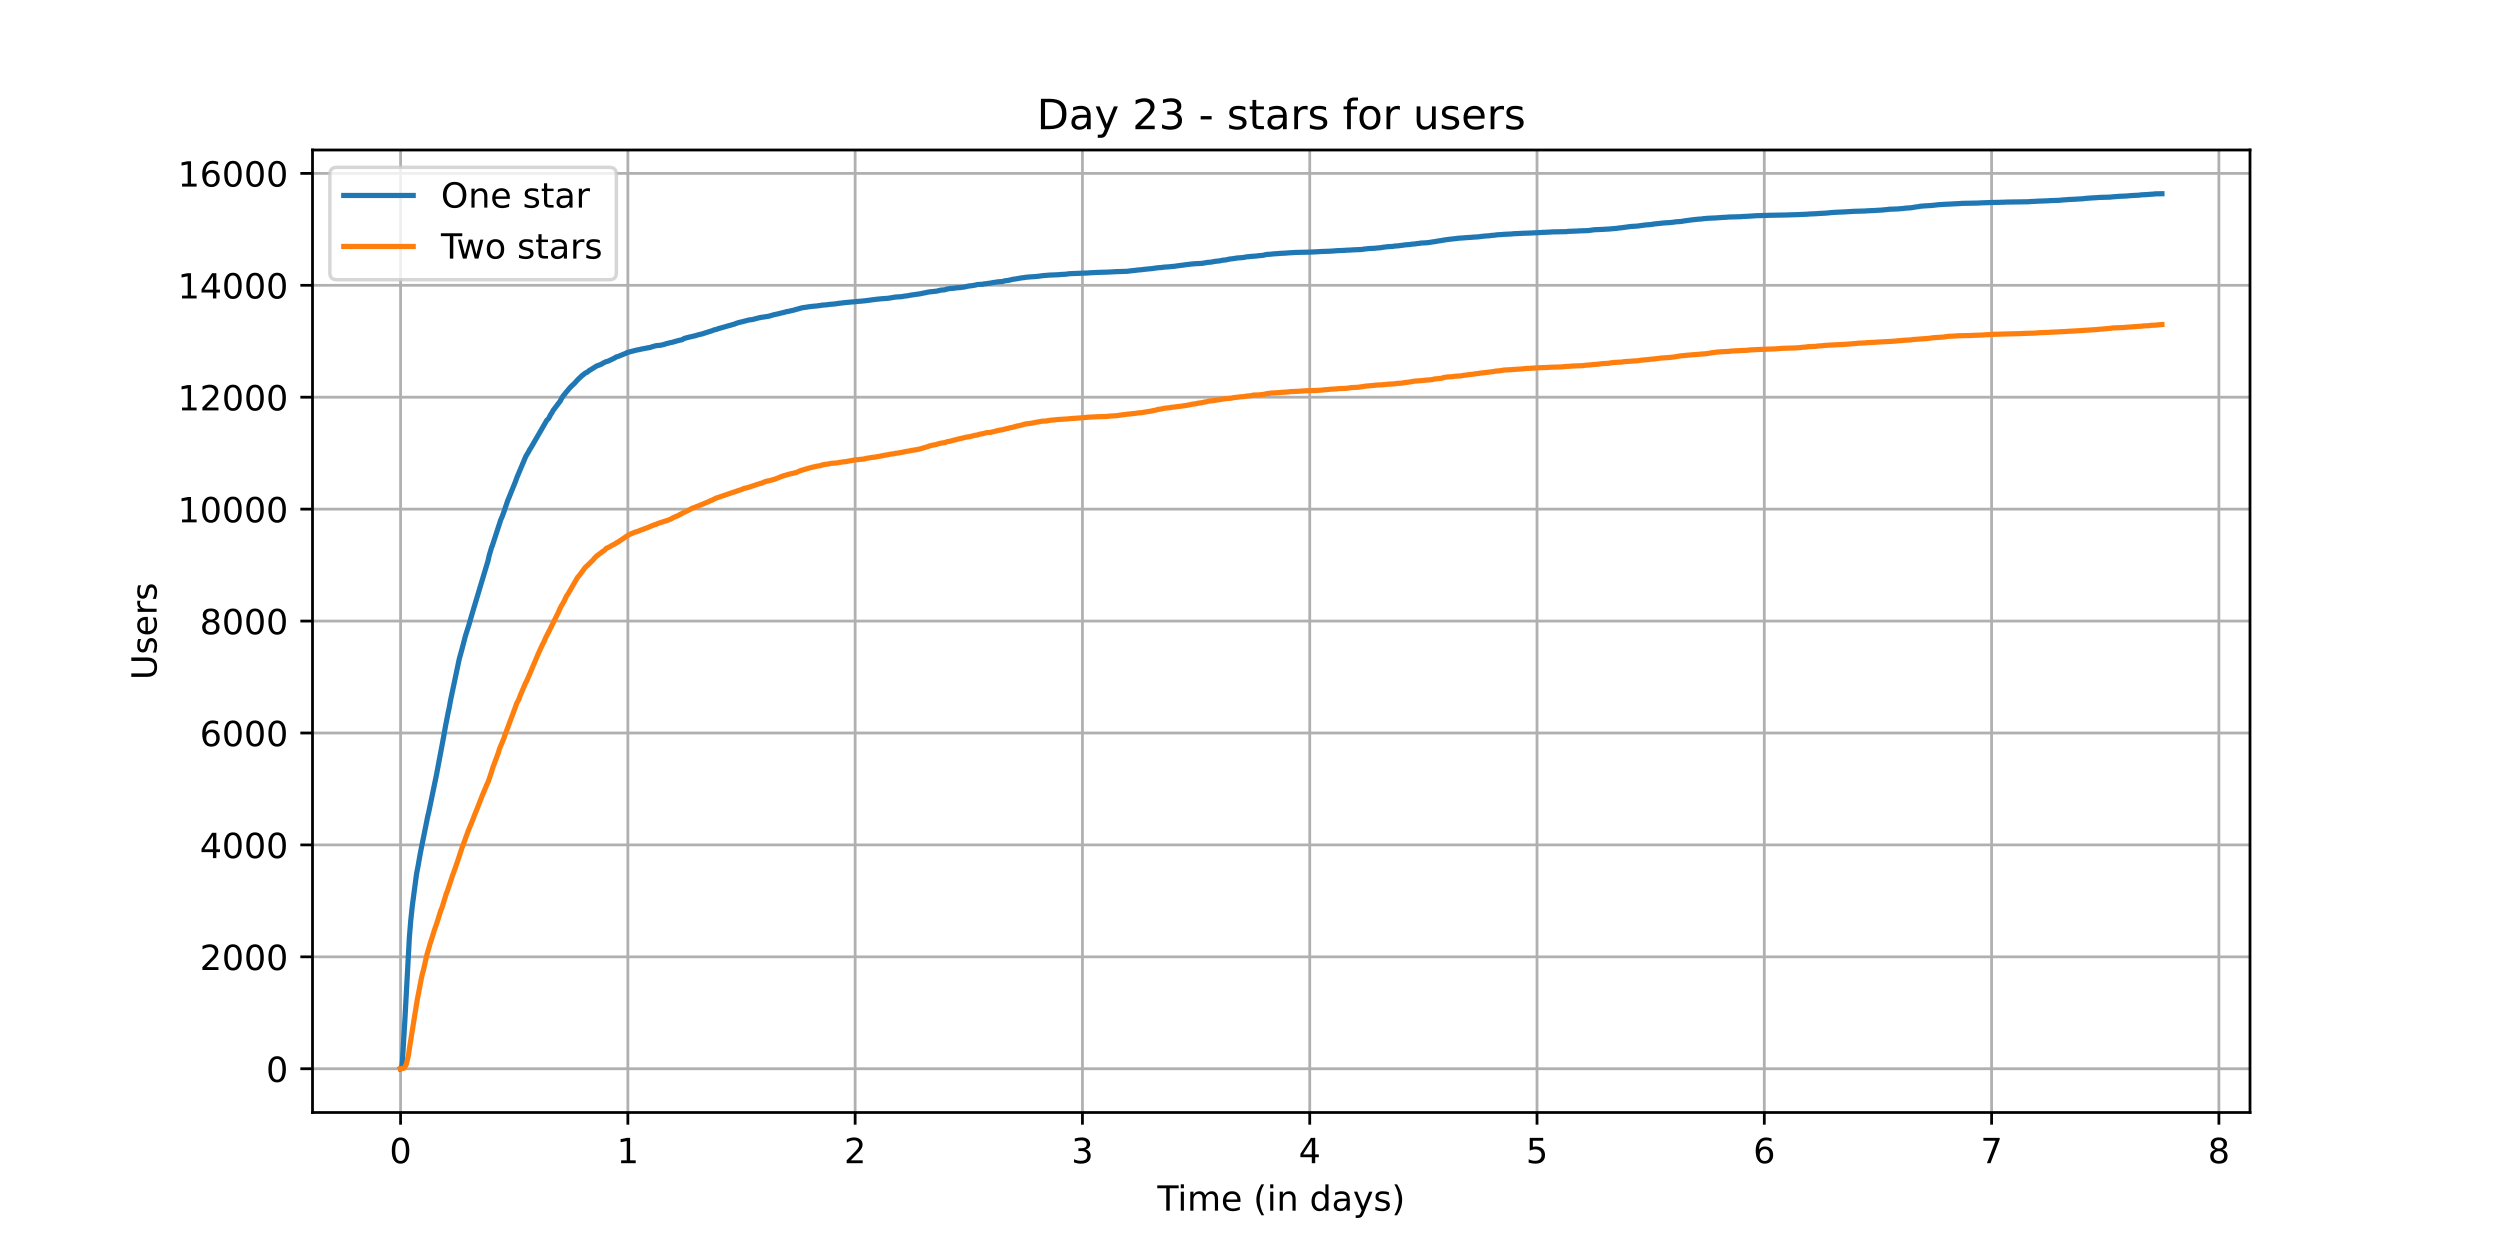 <?xml version="1.0" encoding="utf-8" standalone="no"?>
<!DOCTYPE svg PUBLIC "-//W3C//DTD SVG 1.1//EN"
  "http://www.w3.org/Graphics/SVG/1.1/DTD/svg11.dtd">
<!-- Created with matplotlib (https://matplotlib.org/) -->
<svg height="360pt" version="1.1" viewBox="0 0 720 360" width="720pt" xmlns="http://www.w3.org/2000/svg" xmlns:xlink="http://www.w3.org/1999/xlink">
 <defs>
  <style type="text/css">*{stroke-linecap:butt;stroke-linejoin:round;}</style>
 </defs>
 <g id="figure_1">
  <g id="patch_1">
   <path d="M 0 360 
L 720 360 
L 720 0 
L 0 0 
z
" style="fill:#ffffff;"/>
  </g>
  <g id="axes_1">
   <g id="patch_2">
    <path d="M 90 320.4 
L 648 320.4 
L 648 43.2 
L 90 43.2 
z
" style="fill:#ffffff;"/>
   </g>
   <g id="matplotlib.axis_1">
    <g id="xtick_1">
     <g id="line2d_1">
      <path clip-path="url(#p423ca27c8a)" d="M 115.364 320.4 
L 115.364 43.2 
" style="fill:none;stroke:#b0b0b0;stroke-linecap:square;stroke-width:0.8;"/>
     </g>
     <g id="line2d_2">
      <defs>
       <path d="M 0 0 
L 0 3.5 
" id="me9d057ea01" style="stroke:#000000;stroke-width:0.8;"/>
      </defs>
      <g>
       <use style="stroke:#000000;stroke-width:0.8;" x="115.364" xlink:href="#me9d057ea01" y="320.4"/>
      </g>
     </g>
     <g id="text_1">
      <!-- 0 -->
      <g transform="translate(112.182 334.998)scale(0.1 -0.1)">
       <defs>
        <path d="M 31.781 66.406 
Q 24.172 66.406 20.328 58.906 
Q 16.5 51.422 16.5 36.375 
Q 16.5 21.391 20.328 13.891 
Q 24.172 6.391 31.781 6.391 
Q 39.453 6.391 43.281 13.891 
Q 47.125 21.391 47.125 36.375 
Q 47.125 51.422 43.281 58.906 
Q 39.453 66.406 31.781 66.406 
z
M 31.781 74.219 
Q 44.047 74.219 50.516 64.516 
Q 56.984 54.828 56.984 36.375 
Q 56.984 17.969 50.516 8.266 
Q 44.047 -1.422 31.781 -1.422 
Q 19.531 -1.422 13.062 8.266 
Q 6.594 17.969 6.594 36.375 
Q 6.594 54.828 13.062 64.516 
Q 19.531 74.219 31.781 74.219 
z
" id="DejaVuSans-48"/>
       </defs>
       <use xlink:href="#DejaVuSans-48"/>
      </g>
     </g>
    </g>
    <g id="xtick_2">
     <g id="line2d_3">
      <path clip-path="url(#p423ca27c8a)" d="M 180.823 320.4 
L 180.823 43.2 
" style="fill:none;stroke:#b0b0b0;stroke-linecap:square;stroke-width:0.8;"/>
     </g>
     <g id="line2d_4">
      <g>
       <use style="stroke:#000000;stroke-width:0.8;" x="180.823" xlink:href="#me9d057ea01" y="320.4"/>
      </g>
     </g>
     <g id="text_2">
      <!-- 1 -->
      <g transform="translate(177.642 334.998)scale(0.1 -0.1)">
       <defs>
        <path d="M 12.406 8.297 
L 28.516 8.297 
L 28.516 63.922 
L 10.984 60.406 
L 10.984 69.391 
L 28.422 72.906 
L 38.281 72.906 
L 38.281 8.297 
L 54.391 8.297 
L 54.391 0 
L 12.406 0 
z
" id="DejaVuSans-49"/>
       </defs>
       <use xlink:href="#DejaVuSans-49"/>
      </g>
     </g>
    </g>
    <g id="xtick_3">
     <g id="line2d_5">
      <path clip-path="url(#p423ca27c8a)" d="M 246.283 320.4 
L 246.283 43.2 
" style="fill:none;stroke:#b0b0b0;stroke-linecap:square;stroke-width:0.8;"/>
     </g>
     <g id="line2d_6">
      <g>
       <use style="stroke:#000000;stroke-width:0.8;" x="246.283" xlink:href="#me9d057ea01" y="320.4"/>
      </g>
     </g>
     <g id="text_3">
      <!-- 2 -->
      <g transform="translate(243.101 334.998)scale(0.1 -0.1)">
       <defs>
        <path d="M 19.188 8.297 
L 53.609 8.297 
L 53.609 0 
L 7.328 0 
L 7.328 8.297 
Q 12.938 14.109 22.625 23.891 
Q 32.328 33.688 34.812 36.531 
Q 39.547 41.844 41.422 45.531 
Q 43.312 49.219 43.312 52.781 
Q 43.312 58.594 39.234 62.25 
Q 35.156 65.922 28.609 65.922 
Q 23.969 65.922 18.812 64.312 
Q 13.672 62.703 7.812 59.422 
L 7.812 69.391 
Q 13.766 71.781 18.938 73 
Q 24.125 74.219 28.422 74.219 
Q 39.75 74.219 46.484 68.547 
Q 53.219 62.891 53.219 53.422 
Q 53.219 48.922 51.531 44.891 
Q 49.859 40.875 45.406 35.406 
Q 44.188 33.984 37.641 27.219 
Q 31.109 20.453 19.188 8.297 
z
" id="DejaVuSans-50"/>
       </defs>
       <use xlink:href="#DejaVuSans-50"/>
      </g>
     </g>
    </g>
    <g id="xtick_4">
     <g id="line2d_7">
      <path clip-path="url(#p423ca27c8a)" d="M 311.742 320.4 
L 311.742 43.2 
" style="fill:none;stroke:#b0b0b0;stroke-linecap:square;stroke-width:0.8;"/>
     </g>
     <g id="line2d_8">
      <g>
       <use style="stroke:#000000;stroke-width:0.8;" x="311.742" xlink:href="#me9d057ea01" y="320.4"/>
      </g>
     </g>
     <g id="text_4">
      <!-- 3 -->
      <g transform="translate(308.561 334.998)scale(0.1 -0.1)">
       <defs>
        <path d="M 40.578 39.312 
Q 47.656 37.797 51.625 33 
Q 55.609 28.219 55.609 21.188 
Q 55.609 10.406 48.188 4.484 
Q 40.766 -1.422 27.094 -1.422 
Q 22.516 -1.422 17.656 -0.516 
Q 12.797 0.391 7.625 2.203 
L 7.625 11.719 
Q 11.719 9.328 16.594 8.109 
Q 21.484 6.891 26.812 6.891 
Q 36.078 6.891 40.938 10.547 
Q 45.797 14.203 45.797 21.188 
Q 45.797 27.641 41.281 31.266 
Q 36.766 34.906 28.719 34.906 
L 20.219 34.906 
L 20.219 43.016 
L 29.109 43.016 
Q 36.375 43.016 40.234 45.922 
Q 44.094 48.828 44.094 54.297 
Q 44.094 59.906 40.109 62.906 
Q 36.141 65.922 28.719 65.922 
Q 24.656 65.922 20.016 65.031 
Q 15.375 64.156 9.812 62.312 
L 9.812 71.094 
Q 15.438 72.656 20.344 73.438 
Q 25.25 74.219 29.594 74.219 
Q 40.828 74.219 47.359 69.109 
Q 53.906 64.016 53.906 55.328 
Q 53.906 49.266 50.438 45.094 
Q 46.969 40.922 40.578 39.312 
z
" id="DejaVuSans-51"/>
       </defs>
       <use xlink:href="#DejaVuSans-51"/>
      </g>
     </g>
    </g>
    <g id="xtick_5">
     <g id="line2d_9">
      <path clip-path="url(#p423ca27c8a)" d="M 377.202 320.4 
L 377.202 43.2 
" style="fill:none;stroke:#b0b0b0;stroke-linecap:square;stroke-width:0.8;"/>
     </g>
     <g id="line2d_10">
      <g>
       <use style="stroke:#000000;stroke-width:0.8;" x="377.202" xlink:href="#me9d057ea01" y="320.4"/>
      </g>
     </g>
     <g id="text_5">
      <!-- 4 -->
      <g transform="translate(374.021 334.998)scale(0.1 -0.1)">
       <defs>
        <path d="M 37.797 64.312 
L 12.891 25.391 
L 37.797 25.391 
z
M 35.203 72.906 
L 47.609 72.906 
L 47.609 25.391 
L 58.016 25.391 
L 58.016 17.188 
L 47.609 17.188 
L 47.609 0 
L 37.797 0 
L 37.797 17.188 
L 4.891 17.188 
L 4.891 26.703 
z
" id="DejaVuSans-52"/>
       </defs>
       <use xlink:href="#DejaVuSans-52"/>
      </g>
     </g>
    </g>
    <g id="xtick_6">
     <g id="line2d_11">
      <path clip-path="url(#p423ca27c8a)" d="M 442.661 320.4 
L 442.661 43.2 
" style="fill:none;stroke:#b0b0b0;stroke-linecap:square;stroke-width:0.8;"/>
     </g>
     <g id="line2d_12">
      <g>
       <use style="stroke:#000000;stroke-width:0.8;" x="442.661" xlink:href="#me9d057ea01" y="320.4"/>
      </g>
     </g>
     <g id="text_6">
      <!-- 5 -->
      <g transform="translate(439.48 334.998)scale(0.1 -0.1)">
       <defs>
        <path d="M 10.797 72.906 
L 49.516 72.906 
L 49.516 64.594 
L 19.828 64.594 
L 19.828 46.734 
Q 21.969 47.469 24.109 47.828 
Q 26.266 48.188 28.422 48.188 
Q 40.625 48.188 47.75 41.5 
Q 54.891 34.812 54.891 23.391 
Q 54.891 11.625 47.562 5.094 
Q 40.234 -1.422 26.906 -1.422 
Q 22.312 -1.422 17.547 -0.641 
Q 12.797 0.141 7.719 1.703 
L 7.719 11.625 
Q 12.109 9.234 16.797 8.062 
Q 21.484 6.891 26.703 6.891 
Q 35.156 6.891 40.078 11.328 
Q 45.016 15.766 45.016 23.391 
Q 45.016 31 40.078 35.438 
Q 35.156 39.891 26.703 39.891 
Q 22.75 39.891 18.812 39.016 
Q 14.891 38.141 10.797 36.281 
z
" id="DejaVuSans-53"/>
       </defs>
       <use xlink:href="#DejaVuSans-53"/>
      </g>
     </g>
    </g>
    <g id="xtick_7">
     <g id="line2d_13">
      <path clip-path="url(#p423ca27c8a)" d="M 508.121 320.4 
L 508.121 43.2 
" style="fill:none;stroke:#b0b0b0;stroke-linecap:square;stroke-width:0.8;"/>
     </g>
     <g id="line2d_14">
      <g>
       <use style="stroke:#000000;stroke-width:0.8;" x="508.121" xlink:href="#me9d057ea01" y="320.4"/>
      </g>
     </g>
     <g id="text_7">
      <!-- 6 -->
      <g transform="translate(504.94 334.998)scale(0.1 -0.1)">
       <defs>
        <path d="M 33.016 40.375 
Q 26.375 40.375 22.484 35.828 
Q 18.609 31.297 18.609 23.391 
Q 18.609 15.531 22.484 10.953 
Q 26.375 6.391 33.016 6.391 
Q 39.656 6.391 43.531 10.953 
Q 47.406 15.531 47.406 23.391 
Q 47.406 31.297 43.531 35.828 
Q 39.656 40.375 33.016 40.375 
z
M 52.594 71.297 
L 52.594 62.312 
Q 48.875 64.062 45.094 64.984 
Q 41.312 65.922 37.594 65.922 
Q 27.828 65.922 22.672 59.328 
Q 17.531 52.734 16.797 39.406 
Q 19.672 43.656 24.016 45.922 
Q 28.375 48.188 33.594 48.188 
Q 44.578 48.188 50.953 41.516 
Q 57.328 34.859 57.328 23.391 
Q 57.328 12.156 50.688 5.359 
Q 44.047 -1.422 33.016 -1.422 
Q 20.359 -1.422 13.672 8.266 
Q 6.984 17.969 6.984 36.375 
Q 6.984 53.656 15.188 63.938 
Q 23.391 74.219 37.203 74.219 
Q 40.922 74.219 44.703 73.484 
Q 48.484 72.75 52.594 71.297 
z
" id="DejaVuSans-54"/>
       </defs>
       <use xlink:href="#DejaVuSans-54"/>
      </g>
     </g>
    </g>
    <g id="xtick_8">
     <g id="line2d_15">
      <path clip-path="url(#p423ca27c8a)" d="M 573.58 320.4 
L 573.58 43.2 
" style="fill:none;stroke:#b0b0b0;stroke-linecap:square;stroke-width:0.8;"/>
     </g>
     <g id="line2d_16">
      <g>
       <use style="stroke:#000000;stroke-width:0.8;" x="573.58" xlink:href="#me9d057ea01" y="320.4"/>
      </g>
     </g>
     <g id="text_8">
      <!-- 7 -->
      <g transform="translate(570.399 334.998)scale(0.1 -0.1)">
       <defs>
        <path d="M 8.203 72.906 
L 55.078 72.906 
L 55.078 68.703 
L 28.609 0 
L 18.312 0 
L 43.219 64.594 
L 8.203 64.594 
z
" id="DejaVuSans-55"/>
       </defs>
       <use xlink:href="#DejaVuSans-55"/>
      </g>
     </g>
    </g>
    <g id="xtick_9">
     <g id="line2d_17">
      <path clip-path="url(#p423ca27c8a)" d="M 639.04 320.4 
L 639.04 43.2 
" style="fill:none;stroke:#b0b0b0;stroke-linecap:square;stroke-width:0.8;"/>
     </g>
     <g id="line2d_18">
      <g>
       <use style="stroke:#000000;stroke-width:0.8;" x="639.04" xlink:href="#me9d057ea01" y="320.4"/>
      </g>
     </g>
     <g id="text_9">
      <!-- 8 -->
      <g transform="translate(635.859 334.998)scale(0.1 -0.1)">
       <defs>
        <path d="M 31.781 34.625 
Q 24.75 34.625 20.719 30.859 
Q 16.703 27.094 16.703 20.516 
Q 16.703 13.922 20.719 10.156 
Q 24.75 6.391 31.781 6.391 
Q 38.812 6.391 42.859 10.172 
Q 46.922 13.969 46.922 20.516 
Q 46.922 27.094 42.891 30.859 
Q 38.875 34.625 31.781 34.625 
z
M 21.922 38.812 
Q 15.578 40.375 12.031 44.719 
Q 8.5 49.078 8.5 55.328 
Q 8.5 64.062 14.719 69.141 
Q 20.953 74.219 31.781 74.219 
Q 42.672 74.219 48.875 69.141 
Q 55.078 64.062 55.078 55.328 
Q 55.078 49.078 51.531 44.719 
Q 48 40.375 41.703 38.812 
Q 48.828 37.156 52.797 32.312 
Q 56.781 27.484 56.781 20.516 
Q 56.781 9.906 50.312 4.234 
Q 43.844 -1.422 31.781 -1.422 
Q 19.734 -1.422 13.25 4.234 
Q 6.781 9.906 6.781 20.516 
Q 6.781 27.484 10.781 32.312 
Q 14.797 37.156 21.922 38.812 
z
M 18.312 54.391 
Q 18.312 48.734 21.844 45.562 
Q 25.391 42.391 31.781 42.391 
Q 38.141 42.391 41.719 45.562 
Q 45.312 48.734 45.312 54.391 
Q 45.312 60.062 41.719 63.234 
Q 38.141 66.406 31.781 66.406 
Q 25.391 66.406 21.844 63.234 
Q 18.312 60.062 18.312 54.391 
z
" id="DejaVuSans-56"/>
       </defs>
       <use xlink:href="#DejaVuSans-56"/>
      </g>
     </g>
    </g>
    <g id="text_10">
     <!-- Time (in days) -->
     <g transform="translate(333.327 348.677)scale(0.1 -0.1)">
      <defs>
       <path d="M -0.297 72.906 
L 61.375 72.906 
L 61.375 64.594 
L 35.5 64.594 
L 35.5 0 
L 25.594 0 
L 25.594 64.594 
L -0.297 64.594 
z
" id="DejaVuSans-84"/>
       <path d="M 9.422 54.688 
L 18.406 54.688 
L 18.406 0 
L 9.422 0 
z
M 9.422 75.984 
L 18.406 75.984 
L 18.406 64.594 
L 9.422 64.594 
z
" id="DejaVuSans-105"/>
       <path d="M 52 44.188 
Q 55.375 50.25 60.062 53.125 
Q 64.75 56 71.094 56 
Q 79.641 56 84.281 50.016 
Q 88.922 44.047 88.922 33.016 
L 88.922 0 
L 79.891 0 
L 79.891 32.719 
Q 79.891 40.578 77.094 44.375 
Q 74.312 48.188 68.609 48.188 
Q 61.625 48.188 57.562 43.547 
Q 53.516 38.922 53.516 30.906 
L 53.516 0 
L 44.484 0 
L 44.484 32.719 
Q 44.484 40.625 41.703 44.406 
Q 38.922 48.188 33.109 48.188 
Q 26.219 48.188 22.156 43.531 
Q 18.109 38.875 18.109 30.906 
L 18.109 0 
L 9.078 0 
L 9.078 54.688 
L 18.109 54.688 
L 18.109 46.188 
Q 21.188 51.219 25.484 53.609 
Q 29.781 56 35.688 56 
Q 41.656 56 45.828 52.969 
Q 50 49.953 52 44.188 
z
" id="DejaVuSans-109"/>
       <path d="M 56.203 29.594 
L 56.203 25.203 
L 14.891 25.203 
Q 15.484 15.922 20.484 11.062 
Q 25.484 6.203 34.422 6.203 
Q 39.594 6.203 44.453 7.469 
Q 49.312 8.734 54.109 11.281 
L 54.109 2.781 
Q 49.266 0.734 44.188 -0.344 
Q 39.109 -1.422 33.891 -1.422 
Q 20.797 -1.422 13.156 6.188 
Q 5.516 13.812 5.516 26.812 
Q 5.516 40.234 12.766 48.109 
Q 20.016 56 32.328 56 
Q 43.359 56 49.781 48.891 
Q 56.203 41.797 56.203 29.594 
z
M 47.219 32.234 
Q 47.125 39.594 43.094 43.984 
Q 39.062 48.391 32.422 48.391 
Q 24.906 48.391 20.391 44.141 
Q 15.875 39.891 15.188 32.172 
z
" id="DejaVuSans-101"/>
       <path id="DejaVuSans-32"/>
       <path d="M 31 75.875 
Q 24.469 64.656 21.281 53.656 
Q 18.109 42.672 18.109 31.391 
Q 18.109 20.125 21.312 9.062 
Q 24.516 -2 31 -13.188 
L 23.188 -13.188 
Q 15.875 -1.703 12.234 9.375 
Q 8.594 20.453 8.594 31.391 
Q 8.594 42.281 12.203 53.312 
Q 15.828 64.359 23.188 75.875 
z
" id="DejaVuSans-40"/>
       <path d="M 54.891 33.016 
L 54.891 0 
L 45.906 0 
L 45.906 32.719 
Q 45.906 40.484 42.875 44.328 
Q 39.844 48.188 33.797 48.188 
Q 26.516 48.188 22.312 43.547 
Q 18.109 38.922 18.109 30.906 
L 18.109 0 
L 9.078 0 
L 9.078 54.688 
L 18.109 54.688 
L 18.109 46.188 
Q 21.344 51.125 25.703 53.562 
Q 30.078 56 35.797 56 
Q 45.219 56 50.047 50.172 
Q 54.891 44.344 54.891 33.016 
z
" id="DejaVuSans-110"/>
       <path d="M 45.406 46.391 
L 45.406 75.984 
L 54.391 75.984 
L 54.391 0 
L 45.406 0 
L 45.406 8.203 
Q 42.578 3.328 38.25 0.953 
Q 33.938 -1.422 27.875 -1.422 
Q 17.969 -1.422 11.734 6.484 
Q 5.516 14.406 5.516 27.297 
Q 5.516 40.188 11.734 48.094 
Q 17.969 56 27.875 56 
Q 33.938 56 38.25 53.625 
Q 42.578 51.266 45.406 46.391 
z
M 14.797 27.297 
Q 14.797 17.391 18.875 11.75 
Q 22.953 6.109 30.078 6.109 
Q 37.203 6.109 41.297 11.75 
Q 45.406 17.391 45.406 27.297 
Q 45.406 37.203 41.297 42.844 
Q 37.203 48.484 30.078 48.484 
Q 22.953 48.484 18.875 42.844 
Q 14.797 37.203 14.797 27.297 
z
" id="DejaVuSans-100"/>
       <path d="M 34.281 27.484 
Q 23.391 27.484 19.188 25 
Q 14.984 22.516 14.984 16.5 
Q 14.984 11.719 18.141 8.906 
Q 21.297 6.109 26.703 6.109 
Q 34.188 6.109 38.703 11.406 
Q 43.219 16.703 43.219 25.484 
L 43.219 27.484 
z
M 52.203 31.203 
L 52.203 0 
L 43.219 0 
L 43.219 8.297 
Q 40.141 3.328 35.547 0.953 
Q 30.953 -1.422 24.312 -1.422 
Q 15.922 -1.422 10.953 3.297 
Q 6 8.016 6 15.922 
Q 6 25.141 12.172 29.828 
Q 18.359 34.516 30.609 34.516 
L 43.219 34.516 
L 43.219 35.406 
Q 43.219 41.609 39.141 45 
Q 35.062 48.391 27.688 48.391 
Q 23 48.391 18.547 47.266 
Q 14.109 46.141 10.016 43.891 
L 10.016 52.203 
Q 14.938 54.109 19.578 55.047 
Q 24.219 56 28.609 56 
Q 40.484 56 46.344 49.844 
Q 52.203 43.703 52.203 31.203 
z
" id="DejaVuSans-97"/>
       <path d="M 32.172 -5.078 
Q 28.375 -14.844 24.75 -17.812 
Q 21.141 -20.797 15.094 -20.797 
L 7.906 -20.797 
L 7.906 -13.281 
L 13.188 -13.281 
Q 16.891 -13.281 18.938 -11.516 
Q 21 -9.766 23.484 -3.219 
L 25.094 0.875 
L 2.984 54.688 
L 12.5 54.688 
L 29.594 11.922 
L 46.688 54.688 
L 56.203 54.688 
z
" id="DejaVuSans-121"/>
       <path d="M 44.281 53.078 
L 44.281 44.578 
Q 40.484 46.531 36.375 47.5 
Q 32.281 48.484 27.875 48.484 
Q 21.188 48.484 17.844 46.438 
Q 14.5 44.391 14.5 40.281 
Q 14.5 37.156 16.891 35.375 
Q 19.281 33.594 26.516 31.984 
L 29.594 31.297 
Q 39.156 29.25 43.188 25.516 
Q 47.219 21.781 47.219 15.094 
Q 47.219 7.469 41.188 3.016 
Q 35.156 -1.422 24.609 -1.422 
Q 20.219 -1.422 15.453 -0.562 
Q 10.688 0.297 5.422 2 
L 5.422 11.281 
Q 10.406 8.688 15.234 7.391 
Q 20.062 6.109 24.812 6.109 
Q 31.156 6.109 34.562 8.281 
Q 37.984 10.453 37.984 14.406 
Q 37.984 18.062 35.516 20.016 
Q 33.062 21.969 24.703 23.781 
L 21.578 24.516 
Q 13.234 26.266 9.516 29.906 
Q 5.812 33.547 5.812 39.891 
Q 5.812 47.609 11.281 51.797 
Q 16.75 56 26.812 56 
Q 31.781 56 36.172 55.266 
Q 40.578 54.547 44.281 53.078 
z
" id="DejaVuSans-115"/>
       <path d="M 8.016 75.875 
L 15.828 75.875 
Q 23.141 64.359 26.781 53.312 
Q 30.422 42.281 30.422 31.391 
Q 30.422 20.453 26.781 9.375 
Q 23.141 -1.703 15.828 -13.188 
L 8.016 -13.188 
Q 14.5 -2 17.703 9.062 
Q 20.906 20.125 20.906 31.391 
Q 20.906 42.672 17.703 53.656 
Q 14.5 64.656 8.016 75.875 
z
" id="DejaVuSans-41"/>
      </defs>
      <use xlink:href="#DejaVuSans-84"/>
      <use x="57.959" xlink:href="#DejaVuSans-105"/>
      <use x="85.742" xlink:href="#DejaVuSans-109"/>
      <use x="183.154" xlink:href="#DejaVuSans-101"/>
      <use x="244.678" xlink:href="#DejaVuSans-32"/>
      <use x="276.465" xlink:href="#DejaVuSans-40"/>
      <use x="315.479" xlink:href="#DejaVuSans-105"/>
      <use x="343.262" xlink:href="#DejaVuSans-110"/>
      <use x="406.641" xlink:href="#DejaVuSans-32"/>
      <use x="438.428" xlink:href="#DejaVuSans-100"/>
      <use x="501.904" xlink:href="#DejaVuSans-97"/>
      <use x="563.184" xlink:href="#DejaVuSans-121"/>
      <use x="622.363" xlink:href="#DejaVuSans-115"/>
      <use x="674.463" xlink:href="#DejaVuSans-41"/>
     </g>
    </g>
   </g>
   <g id="matplotlib.axis_2">
    <g id="ytick_1">
     <g id="line2d_19">
      <path clip-path="url(#p423ca27c8a)" d="M 90 307.8 
L 648 307.8 
" style="fill:none;stroke:#b0b0b0;stroke-linecap:square;stroke-width:0.8;"/>
     </g>
     <g id="line2d_20">
      <defs>
       <path d="M 0 0 
L -3.5 0 
" id="m200a86b814" style="stroke:#000000;stroke-width:0.8;"/>
      </defs>
      <g>
       <use style="stroke:#000000;stroke-width:0.8;" x="90" xlink:href="#m200a86b814" y="307.8"/>
      </g>
     </g>
     <g id="text_11">
      <!-- 0 -->
      <g transform="translate(76.638 311.599)scale(0.1 -0.1)">
       <use xlink:href="#DejaVuSans-48"/>
      </g>
     </g>
    </g>
    <g id="ytick_2">
     <g id="line2d_21">
      <path clip-path="url(#p423ca27c8a)" d="M 90 275.567 
L 648 275.567 
" style="fill:none;stroke:#b0b0b0;stroke-linecap:square;stroke-width:0.8;"/>
     </g>
     <g id="line2d_22">
      <g>
       <use style="stroke:#000000;stroke-width:0.8;" x="90" xlink:href="#m200a86b814" y="275.567"/>
      </g>
     </g>
     <g id="text_12">
      <!-- 2000 -->
      <g transform="translate(57.55 279.366)scale(0.1 -0.1)">
       <use xlink:href="#DejaVuSans-50"/>
       <use x="63.623" xlink:href="#DejaVuSans-48"/>
       <use x="127.246" xlink:href="#DejaVuSans-48"/>
       <use x="190.869" xlink:href="#DejaVuSans-48"/>
      </g>
     </g>
    </g>
    <g id="ytick_3">
     <g id="line2d_23">
      <path clip-path="url(#p423ca27c8a)" d="M 90 243.333 
L 648 243.333 
" style="fill:none;stroke:#b0b0b0;stroke-linecap:square;stroke-width:0.8;"/>
     </g>
     <g id="line2d_24">
      <g>
       <use style="stroke:#000000;stroke-width:0.8;" x="90" xlink:href="#m200a86b814" y="243.333"/>
      </g>
     </g>
     <g id="text_13">
      <!-- 4000 -->
      <g transform="translate(57.55 247.133)scale(0.1 -0.1)">
       <use xlink:href="#DejaVuSans-52"/>
       <use x="63.623" xlink:href="#DejaVuSans-48"/>
       <use x="127.246" xlink:href="#DejaVuSans-48"/>
       <use x="190.869" xlink:href="#DejaVuSans-48"/>
      </g>
     </g>
    </g>
    <g id="ytick_4">
     <g id="line2d_25">
      <path clip-path="url(#p423ca27c8a)" d="M 90 211.1 
L 648 211.1 
" style="fill:none;stroke:#b0b0b0;stroke-linecap:square;stroke-width:0.8;"/>
     </g>
     <g id="line2d_26">
      <g>
       <use style="stroke:#000000;stroke-width:0.8;" x="90" xlink:href="#m200a86b814" y="211.1"/>
      </g>
     </g>
     <g id="text_14">
      <!-- 6000 -->
      <g transform="translate(57.55 214.899)scale(0.1 -0.1)">
       <use xlink:href="#DejaVuSans-54"/>
       <use x="63.623" xlink:href="#DejaVuSans-48"/>
       <use x="127.246" xlink:href="#DejaVuSans-48"/>
       <use x="190.869" xlink:href="#DejaVuSans-48"/>
      </g>
     </g>
    </g>
    <g id="ytick_5">
     <g id="line2d_27">
      <path clip-path="url(#p423ca27c8a)" d="M 90 178.867 
L 648 178.867 
" style="fill:none;stroke:#b0b0b0;stroke-linecap:square;stroke-width:0.8;"/>
     </g>
     <g id="line2d_28">
      <g>
       <use style="stroke:#000000;stroke-width:0.8;" x="90" xlink:href="#m200a86b814" y="178.867"/>
      </g>
     </g>
     <g id="text_15">
      <!-- 8000 -->
      <g transform="translate(57.55 182.666)scale(0.1 -0.1)">
       <use xlink:href="#DejaVuSans-56"/>
       <use x="63.623" xlink:href="#DejaVuSans-48"/>
       <use x="127.246" xlink:href="#DejaVuSans-48"/>
       <use x="190.869" xlink:href="#DejaVuSans-48"/>
      </g>
     </g>
    </g>
    <g id="ytick_6">
     <g id="line2d_29">
      <path clip-path="url(#p423ca27c8a)" d="M 90 146.633 
L 648 146.633 
" style="fill:none;stroke:#b0b0b0;stroke-linecap:square;stroke-width:0.8;"/>
     </g>
     <g id="line2d_30">
      <g>
       <use style="stroke:#000000;stroke-width:0.8;" x="90" xlink:href="#m200a86b814" y="146.633"/>
      </g>
     </g>
     <g id="text_16">
      <!-- 10000 -->
      <g transform="translate(51.188 150.433)scale(0.1 -0.1)">
       <use xlink:href="#DejaVuSans-49"/>
       <use x="63.623" xlink:href="#DejaVuSans-48"/>
       <use x="127.246" xlink:href="#DejaVuSans-48"/>
       <use x="190.869" xlink:href="#DejaVuSans-48"/>
       <use x="254.492" xlink:href="#DejaVuSans-48"/>
      </g>
     </g>
    </g>
    <g id="ytick_7">
     <g id="line2d_31">
      <path clip-path="url(#p423ca27c8a)" d="M 90 114.4 
L 648 114.4 
" style="fill:none;stroke:#b0b0b0;stroke-linecap:square;stroke-width:0.8;"/>
     </g>
     <g id="line2d_32">
      <g>
       <use style="stroke:#000000;stroke-width:0.8;" x="90" xlink:href="#m200a86b814" y="114.4"/>
      </g>
     </g>
     <g id="text_17">
      <!-- 12000 -->
      <g transform="translate(51.188 118.199)scale(0.1 -0.1)">
       <use xlink:href="#DejaVuSans-49"/>
       <use x="63.623" xlink:href="#DejaVuSans-50"/>
       <use x="127.246" xlink:href="#DejaVuSans-48"/>
       <use x="190.869" xlink:href="#DejaVuSans-48"/>
       <use x="254.492" xlink:href="#DejaVuSans-48"/>
      </g>
     </g>
    </g>
    <g id="ytick_8">
     <g id="line2d_33">
      <path clip-path="url(#p423ca27c8a)" d="M 90 82.167 
L 648 82.167 
" style="fill:none;stroke:#b0b0b0;stroke-linecap:square;stroke-width:0.8;"/>
     </g>
     <g id="line2d_34">
      <g>
       <use style="stroke:#000000;stroke-width:0.8;" x="90" xlink:href="#m200a86b814" y="82.167"/>
      </g>
     </g>
     <g id="text_18">
      <!-- 14000 -->
      <g transform="translate(51.188 85.966)scale(0.1 -0.1)">
       <use xlink:href="#DejaVuSans-49"/>
       <use x="63.623" xlink:href="#DejaVuSans-52"/>
       <use x="127.246" xlink:href="#DejaVuSans-48"/>
       <use x="190.869" xlink:href="#DejaVuSans-48"/>
       <use x="254.492" xlink:href="#DejaVuSans-48"/>
      </g>
     </g>
    </g>
    <g id="ytick_9">
     <g id="line2d_35">
      <path clip-path="url(#p423ca27c8a)" d="M 90 49.934 
L 648 49.934 
" style="fill:none;stroke:#b0b0b0;stroke-linecap:square;stroke-width:0.8;"/>
     </g>
     <g id="line2d_36">
      <g>
       <use style="stroke:#000000;stroke-width:0.8;" x="90" xlink:href="#m200a86b814" y="49.934"/>
      </g>
     </g>
     <g id="text_19">
      <!-- 16000 -->
      <g transform="translate(51.188 53.733)scale(0.1 -0.1)">
       <use xlink:href="#DejaVuSans-49"/>
       <use x="63.623" xlink:href="#DejaVuSans-54"/>
       <use x="127.246" xlink:href="#DejaVuSans-48"/>
       <use x="190.869" xlink:href="#DejaVuSans-48"/>
       <use x="254.492" xlink:href="#DejaVuSans-48"/>
      </g>
     </g>
    </g>
    <g id="text_20">
     <!-- Users -->
     <g transform="translate(45.108 195.801)rotate(-90)scale(0.1 -0.1)">
      <defs>
       <path d="M 8.688 72.906 
L 18.609 72.906 
L 18.609 28.609 
Q 18.609 16.891 22.844 11.734 
Q 27.094 6.594 36.625 6.594 
Q 46.094 6.594 50.344 11.734 
Q 54.594 16.891 54.594 28.609 
L 54.594 72.906 
L 64.5 72.906 
L 64.5 27.391 
Q 64.5 13.141 57.438 5.859 
Q 50.391 -1.422 36.625 -1.422 
Q 22.797 -1.422 15.734 5.859 
Q 8.688 13.141 8.688 27.391 
z
" id="DejaVuSans-85"/>
       <path d="M 41.109 46.297 
Q 39.594 47.172 37.812 47.578 
Q 36.031 48 33.891 48 
Q 26.266 48 22.188 43.047 
Q 18.109 38.094 18.109 28.812 
L 18.109 0 
L 9.078 0 
L 9.078 54.688 
L 18.109 54.688 
L 18.109 46.188 
Q 20.953 51.172 25.484 53.578 
Q 30.031 56 36.531 56 
Q 37.453 56 38.578 55.875 
Q 39.703 55.766 41.062 55.516 
z
" id="DejaVuSans-114"/>
      </defs>
      <use xlink:href="#DejaVuSans-85"/>
      <use x="73.193" xlink:href="#DejaVuSans-115"/>
      <use x="125.293" xlink:href="#DejaVuSans-101"/>
      <use x="186.816" xlink:href="#DejaVuSans-114"/>
      <use x="227.93" xlink:href="#DejaVuSans-115"/>
     </g>
    </g>
   </g>
   <g id="line2d_37">
    <path clip-path="url(#p423ca27c8a)" d="M 115.364 307.8 
L 115.597 307.719 
L 115.733 307.123 
L 115.867 306.011 
L 116.588 294.069 
L 117.895 270.023 
L 118.3 265.075 
L 118.75 260.836 
L 119.021 258.789 
L 119.967 251.682 
L 120.417 249.345 
L 120.822 247.024 
L 121.138 245.3 
L 122.805 237.016 
L 123.12 235.404 
L 123.255 234.824 
L 123.48 233.889 
L 125.688 223.236 
L 127.084 215.822 
L 127.76 212.212 
L 128.39 208.65 
L 128.481 208.264 
L 129.066 205.217 
L 129.382 203.799 
L 129.742 201.769 
L 132.265 189.794 
L 133.032 187.006 
L 133.392 185.636 
L 134.023 183.218 
L 135.059 179.93 
L 135.599 178.045 
L 135.689 177.755 
L 136.042 176.53 
L 136.358 175.466 
L 140.547 161.525 
L 140.907 159.897 
L 141.042 159.462 
L 141.628 157.496 
L 141.763 157.238 
L 144.24 149.631 
L 144.42 149.26 
L 144.736 148.487 
L 145.096 147.504 
L 146.268 144.039 
L 146.402 143.765 
L 147.078 142.089 
L 147.844 140.187 
L 148.024 139.768 
L 148.519 138.511 
L 148.88 137.495 
L 151.447 131.403 
L 152.123 130.291 
L 152.619 129.356 
L 152.799 129.131 
L 157.486 121.024 
L 157.981 120.541 
L 158.207 120.154 
L 158.432 119.686 
L 158.657 119.3 
L 158.973 118.832 
L 159.288 118.22 
L 161.226 115.657 
L 161.316 115.577 
L 161.586 115.029 
L 162.127 114.11 
L 162.804 113.288 
L 163.074 112.901 
L 163.254 112.74 
L 164.201 111.58 
L 165.327 110.516 
L 165.463 110.387 
L 165.958 109.839 
L 166.229 109.517 
L 166.499 109.259 
L 166.59 109.162 
L 166.86 108.888 
L 167.175 108.614 
L 167.355 108.453 
L 167.58 108.179 
L 167.761 108.099 
L 168.437 107.534 
L 168.527 107.47 
L 168.797 107.325 
L 168.978 107.277 
L 169.249 107.083 
L 169.744 106.68 
L 169.88 106.6 
L 170.15 106.455 
L 170.556 106.197 
L 171.907 105.359 
L 172.268 105.262 
L 172.493 105.149 
L 172.809 105.069 
L 173.079 104.907 
L 173.304 104.859 
L 173.575 104.633 
L 174.296 104.279 
L 174.476 104.182 
L 174.882 104.085 
L 175.242 103.957 
L 176.233 103.489 
L 176.819 103.199 
L 177.18 103.006 
L 177.36 102.845 
L 177.675 102.748 
L 177.946 102.683 
L 180.243 101.749 
L 180.558 101.555 
L 181.91 101.184 
L 182.315 101.088 
L 183.487 100.782 
L 184.162 100.685 
L 184.342 100.62 
L 184.748 100.524 
L 185.379 100.411 
L 185.874 100.314 
L 186.595 100.169 
L 187.225 100.089 
L 187.631 99.911 
L 188.037 99.815 
L 188.262 99.734 
L 188.577 99.637 
L 189.208 99.524 
L 190.289 99.428 
L 191.325 99.17 
L 191.55 99.089 
L 191.866 98.993 
L 193.037 98.686 
L 193.577 98.59 
L 195.199 98.122 
L 195.559 98.042 
L 195.83 97.961 
L 196.325 97.881 
L 197.091 97.462 
L 198.443 97.091 
L 198.938 96.994 
L 199.929 96.752 
L 200.335 96.688 
L 200.605 96.559 
L 201.686 96.285 
L 202.136 96.188 
L 205.155 95.221 
L 205.335 95.141 
L 205.56 95.044 
L 206.596 94.786 
L 206.731 94.689 
L 208.037 94.335 
L 208.353 94.238 
L 210.02 93.755 
L 210.425 93.658 
L 210.696 93.577 
L 210.966 93.481 
L 211.191 93.432 
L 211.507 93.352 
L 211.957 93.142 
L 212.273 93.062 
L 212.632 92.917 
L 212.993 92.82 
L 213.218 92.788 
L 214.209 92.546 
L 214.57 92.449 
L 215.741 92.143 
L 216.552 92.046 
L 216.777 92.014 
L 218.129 91.643 
L 218.534 91.547 
L 219.3 91.386 
L 220.022 91.289 
L 220.607 91.192 
L 221.329 91.095 
L 223.041 90.596 
L 223.536 90.499 
L 224.348 90.322 
L 224.663 90.241 
L 224.933 90.161 
L 225.429 90.064 
L 225.744 89.967 
L 226.195 89.871 
L 226.555 89.742 
L 227.142 89.661 
L 227.412 89.597 
L 227.773 89.5 
L 228.584 89.323 
L 228.9 89.242 
L 229.305 89.081 
L 229.8 89.016 
L 230.071 88.887 
L 231.153 88.614 
L 231.873 88.517 
L 232.369 88.452 
L 232.865 88.356 
L 233.315 88.307 
L 234.082 88.211 
L 234.487 88.178 
L 235.433 88.098 
L 235.704 88.033 
L 236.424 87.969 
L 236.605 87.888 
L 238.002 87.792 
L 238.498 87.727 
L 239.128 87.63 
L 239.489 87.614 
L 240.615 87.518 
L 241.246 87.405 
L 242.012 87.308 
L 242.462 87.26 
L 243.228 87.163 
L 243.678 87.115 
L 244.805 87.018 
L 245.255 86.97 
L 246.471 86.889 
L 246.742 86.825 
L 248.093 86.728 
L 248.543 86.68 
L 249.444 86.583 
L 249.94 86.518 
L 250.661 86.422 
L 251.201 86.341 
L 252.012 86.244 
L 252.507 86.18 
L 253.499 86.083 
L 253.949 86.035 
L 255.392 85.938 
L 255.842 85.89 
L 256.518 85.793 
L 257.193 85.664 
L 257.779 85.567 
L 258.184 85.535 
L 259.671 85.439 
L 260.347 85.31 
L 261.068 85.213 
L 261.519 85.165 
L 261.924 85.068 
L 262.555 84.955 
L 263.32 84.858 
L 263.906 84.762 
L 264.672 84.665 
L 265.303 84.552 
L 265.708 84.455 
L 266.384 84.326 
L 266.834 84.23 
L 267.6 84.069 
L 268.681 83.972 
L 268.906 83.94 
L 269.808 83.843 
L 270.934 83.553 
L 272.15 83.456 
L 272.556 83.295 
L 273.006 83.198 
L 273.592 83.102 
L 274.808 83.005 
L 275.439 82.892 
L 276.655 82.812 
L 276.88 82.763 
L 277.736 82.666 
L 278.682 82.441 
L 279.178 82.344 
L 279.583 82.312 
L 280.259 82.215 
L 280.935 82.086 
L 281.34 81.99 
L 281.565 81.941 
L 283.052 81.861 
L 283.367 81.764 
L 284.314 81.667 
L 284.539 81.619 
L 285.305 81.522 
L 286.025 81.377 
L 286.746 81.28 
L 287.377 81.168 
L 288.64 81.087 
L 288.91 81.023 
L 289.225 80.926 
L 289.496 80.861 
L 290.352 80.765 
L 291.254 80.555 
L 291.614 80.458 
L 292.155 80.378 
L 292.831 80.281 
L 293.507 80.152 
L 293.912 80.088 
L 294.092 80.039 
L 294.993 79.943 
L 295.264 79.878 
L 296.255 79.782 
L 296.662 79.749 
L 298.103 79.653 
L 298.509 79.62 
L 299.365 79.524 
L 299.906 79.443 
L 300.716 79.346 
L 301.077 79.33 
L 302.158 79.234 
L 302.519 79.217 
L 304.906 79.121 
L 305.402 79.056 
L 306.934 78.976 
L 307.159 78.944 
L 307.834 78.847 
L 308.24 78.815 
L 310.762 78.718 
L 311.122 78.702 
L 313.51 78.605 
L 313.736 78.573 
L 315.673 78.476 
L 316.033 78.46 
L 319.141 78.363 
L 319.501 78.347 
L 321.123 78.25 
L 321.484 78.234 
L 324.592 78.138 
L 325.088 78.073 
L 325.853 77.977 
L 326.304 77.928 
L 327.205 77.831 
L 327.7 77.767 
L 328.827 77.67 
L 329.368 77.59 
L 330.314 77.493 
L 330.764 77.445 
L 331.845 77.348 
L 332.431 77.251 
L 333.107 77.155 
L 333.558 77.106 
L 334.728 77.026 
L 334.999 76.945 
L 336.621 76.848 
L 337.116 76.784 
L 338.287 76.687 
L 338.873 76.59 
L 339.594 76.494 
L 340.089 76.429 
L 340.855 76.333 
L 341.396 76.252 
L 342.252 76.155 
L 342.792 76.075 
L 343.874 75.978 
L 344.28 75.946 
L 346.218 75.849 
L 346.893 75.72 
L 347.434 75.64 
L 347.704 75.575 
L 348.921 75.478 
L 349.191 75.414 
L 349.687 75.317 
L 350.228 75.237 
L 351.219 75.14 
L 352.074 74.947 
L 353.111 74.85 
L 354.102 74.608 
L 355.003 74.511 
L 355.544 74.431 
L 356.04 74.334 
L 356.49 74.286 
L 357.796 74.189 
L 358.337 74.109 
L 358.742 74.028 
L 358.968 73.98 
L 359.959 73.883 
L 360.409 73.835 
L 361.851 73.738 
L 362.436 73.641 
L 363.698 73.544 
L 364.733 73.287 
L 366.175 73.19 
L 366.671 73.125 
L 368.112 73.029 
L 368.562 72.98 
L 370.454 72.884 
L 370.905 72.835 
L 372.572 72.739 
L 372.978 72.706 
L 377.212 72.61 
L 377.573 72.594 
L 379.645 72.497 
L 380.096 72.449 
L 382.844 72.352 
L 383.204 72.336 
L 384.556 72.239 
L 385.007 72.191 
L 387.214 72.11 
L 387.439 72.078 
L 389.466 71.981 
L 389.872 71.949 
L 392.215 71.852 
L 392.891 71.723 
L 393.792 71.643 
L 394.017 71.594 
L 395.955 71.498 
L 396.45 71.433 
L 397.667 71.336 
L 398.343 71.208 
L 399.154 71.111 
L 399.65 71.046 
L 401.182 70.966 
L 401.451 70.885 
L 402.758 70.788 
L 402.983 70.756 
L 403.479 70.692 
L 404.2 70.595 
L 404.74 70.515 
L 406.047 70.418 
L 406.633 70.321 
L 407.624 70.241 
L 407.894 70.176 
L 408.885 70.079 
L 409.156 69.999 
L 410.913 69.918 
L 411.138 69.886 
L 411.904 69.789 
L 412.535 69.676 
L 413.301 69.58 
L 414.021 69.435 
L 414.742 69.338 
L 415.373 69.225 
L 415.914 69.128 
L 416.454 69.048 
L 417.13 68.951 
L 417.625 68.887 
L 418.617 68.79 
L 418.842 68.758 
L 419.653 68.661 
L 420.148 68.597 
L 421.68 68.5 
L 422.131 68.452 
L 423.708 68.355 
L 424.158 68.307 
L 425.825 68.21 
L 426.366 68.129 
L 427.131 68.033 
L 427.582 67.984 
L 429.114 67.887 
L 429.294 67.823 
L 430.511 67.726 
L 431.097 67.63 
L 432.718 67.533 
L 433.169 67.485 
L 435.286 67.388 
L 435.782 67.323 
L 437.9 67.227 
L 438.305 67.194 
L 441.234 67.098 
L 441.639 67.066 
L 443.757 66.969 
L 444.162 66.937 
L 446.46 66.84 
L 446.91 66.792 
L 451.145 66.711 
L 451.326 66.663 
L 451.731 66.63 
L 454.389 66.534 
L 454.614 66.501 
L 457.408 66.405 
L 457.903 66.34 
L 458.579 66.244 
L 459.12 66.163 
L 461.598 66.066 
L 462.003 66.034 
L 463.761 65.937 
L 464.256 65.873 
L 465.563 65.776 
L 466.149 65.68 
L 467.095 65.583 
L 467.635 65.502 
L 468.356 65.406 
L 468.897 65.325 
L 469.753 65.228 
L 470.159 65.196 
L 471.735 65.099 
L 472.366 64.986 
L 473.177 64.89 
L 473.402 64.841 
L 474.483 64.745 
L 474.889 64.713 
L 475.835 64.616 
L 476.512 64.487 
L 477.548 64.39 
L 478 64.342 
L 478.856 64.245 
L 479.307 64.197 
L 480.973 64.1 
L 481.424 64.052 
L 482.19 63.955 
L 482.731 63.874 
L 484.219 63.778 
L 484.489 63.713 
L 485.03 63.633 
L 485.256 63.6 
L 485.932 63.504 
L 486.473 63.423 
L 487.239 63.326 
L 487.69 63.278 
L 488.591 63.181 
L 489.042 63.133 
L 490.213 63.052 
L 490.484 62.988 
L 491.43 62.907 
L 491.656 62.875 
L 493.774 62.779 
L 494.134 62.762 
L 495.351 62.682 
L 495.576 62.65 
L 497.378 62.553 
L 497.828 62.505 
L 501.342 62.408 
L 501.793 62.359 
L 503.775 62.263 
L 504.181 62.231 
L 505.668 62.134 
L 506.028 62.118 
L 509.272 62.021 
L 509.632 62.005 
L 514.723 61.908 
L 515.083 61.892 
L 518.057 61.795 
L 518.417 61.779 
L 520.625 61.683 
L 521.076 61.634 
L 523.283 61.538 
L 523.508 61.505 
L 525.31 61.409 
L 525.671 61.392 
L 526.797 61.296 
L 527.293 61.231 
L 528.78 61.135 
L 529.141 61.118 
L 531.393 61.022 
L 531.798 60.99 
L 533.465 60.893 
L 533.871 60.861 
L 537.294 60.764 
L 537.745 60.716 
L 539.998 60.619 
L 540.404 60.587 
L 542.025 60.49 
L 542.476 60.442 
L 543.512 60.345 
L 544.052 60.264 
L 546.711 60.168 
L 546.937 60.135 
L 548.153 60.039 
L 548.694 59.958 
L 550.001 59.861 
L 550.361 59.845 
L 550.947 59.749 
L 551.624 59.62 
L 552.48 59.523 
L 553.201 59.378 
L 554.508 59.281 
L 554.868 59.265 
L 556.446 59.168 
L 556.671 59.136 
L 557.572 59.039 
L 558.069 58.975 
L 559.51 58.878 
L 559.916 58.846 
L 562.169 58.749 
L 562.574 58.717 
L 564.511 58.62 
L 564.962 58.572 
L 569.918 58.475 
L 570.144 58.443 
L 572.846 58.346 
L 573.207 58.33 
L 577.306 58.234 
L 577.712 58.201 
L 584.199 58.105 
L 584.65 58.056 
L 586.633 57.96 
L 587.039 57.927 
L 589.877 57.831 
L 590.328 57.782 
L 593.257 57.686 
L 593.797 57.605 
L 595.284 57.508 
L 595.735 57.46 
L 597.897 57.363 
L 598.303 57.331 
L 600.015 57.234 
L 600.601 57.138 
L 601.952 57.041 
L 602.358 57.009 
L 604.07 56.912 
L 604.521 56.864 
L 607.809 56.767 
L 608.305 56.703 
L 609.612 56.606 
L 610.063 56.557 
L 612.136 56.461 
L 612.496 56.445 
L 613.532 56.348 
L 613.938 56.316 
L 616.011 56.219 
L 616.597 56.122 
L 618.49 56.026 
L 618.941 55.977 
L 620.429 55.881 
L 620.609 55.832 
L 620.969 55.816 
L 622.636 55.8 
L 622.636 55.8 
" style="fill:none;stroke:#1f77b4;stroke-linecap:square;stroke-width:1.5;"/>
   </g>
   <g id="line2d_38">
    <path clip-path="url(#p423ca27c8a)" d="M 115.364 307.8 
L 116.183 307.703 
L 116.453 307.526 
L 116.994 306.607 
L 117.624 303.964 
L 117.849 302.385 
L 118.21 300.064 
L 120.192 287.815 
L 120.553 285.978 
L 121.363 281.739 
L 121.679 280.321 
L 121.949 279.419 
L 122.94 274.986 
L 123.255 273.923 
L 123.841 271.892 
L 124.832 268.782 
L 125.012 268.153 
L 125.553 266.574 
L 125.733 266.122 
L 126.949 262.19 
L 127.13 261.835 
L 127.399 261.078 
L 128.571 257.242 
L 128.796 256.759 
L 130.328 252.149 
L 131.229 249.667 
L 131.589 248.604 
L 132.22 246.75 
L 133.032 244.22 
L 133.11 244.059 
L 133.932 241.818 
L 134.067 241.432 
L 134.518 240.223 
L 134.833 239.32 
L 135.555 237.58 
L 136.358 235.597 
L 136.583 234.937 
L 137.484 232.745 
L 137.754 232.052 
L 138.835 229.264 
L 138.925 229.038 
L 139.826 226.911 
L 140.096 226.234 
L 140.637 225.057 
L 141.222 223.333 
L 141.582 222.204 
L 141.988 220.915 
L 142.393 219.851 
L 143.564 216.676 
L 143.879 215.581 
L 144.015 215.274 
L 144.42 214.323 
L 144.511 214.114 
L 145.006 212.857 
L 145.096 212.76 
L 145.411 211.713 
L 146.042 210.069 
L 146.448 208.957 
L 148.34 203.912 
L 148.835 202.51 
L 149.375 201.543 
L 149.646 200.802 
L 149.871 200.189 
L 151.403 196.611 
L 151.582 196.353 
L 153.07 192.904 
L 153.16 192.679 
L 155.008 188.311 
L 155.548 187.118 
L 155.774 186.635 
L 156.359 185.394 
L 156.494 185.184 
L 156.674 184.814 
L 157.035 183.895 
L 158.252 181.526 
L 160.55 176.868 
L 160.64 176.739 
L 160.956 175.998 
L 161.271 175.273 
L 161.766 174.306 
L 161.902 174.177 
L 162.173 173.645 
L 162.398 173.274 
L 163.12 171.711 
L 163.57 171.082 
L 166.364 166.247 
L 166.77 165.828 
L 168.527 163.443 
L 168.707 163.282 
L 169.068 162.927 
L 169.204 162.847 
L 170.826 161.235 
L 170.916 161.155 
L 171.232 160.719 
L 171.727 160.268 
L 171.953 160.026 
L 172.268 159.833 
L 172.629 159.511 
L 172.899 159.35 
L 173.034 159.253 
L 173.575 158.802 
L 173.8 158.705 
L 174.07 158.495 
L 174.566 157.98 
L 174.701 157.883 
L 175.648 157.448 
L 176.008 157.206 
L 176.684 156.835 
L 176.955 156.739 
L 177.315 156.481 
L 177.45 156.432 
L 177.721 156.207 
L 177.99 156.11 
L 180.963 154.112 
L 181.099 154.015 
L 182.766 153.306 
L 183.126 153.177 
L 183.532 153.096 
L 183.937 152.919 
L 184.208 152.822 
L 184.433 152.709 
L 184.613 152.645 
L 184.793 152.581 
L 185.108 152.5 
L 185.649 152.242 
L 185.874 152.178 
L 186.099 152.097 
L 186.415 152 
L 187.856 151.372 
L 188.217 151.243 
L 188.442 151.146 
L 188.757 151.049 
L 189.072 150.969 
L 189.388 150.775 
L 189.703 150.679 
L 192.316 149.841 
L 192.541 149.76 
L 192.901 149.615 
L 193.127 149.518 
L 194.028 149.003 
L 194.298 148.922 
L 194.839 148.648 
L 195.199 148.567 
L 195.424 148.39 
L 196.19 148.003 
L 196.956 147.584 
L 197.181 147.504 
L 197.812 147.181 
L 197.992 147.117 
L 198.353 146.891 
L 198.578 146.811 
L 199.434 146.327 
L 199.794 146.231 
L 202.316 145.215 
L 202.542 145.118 
L 204.209 144.425 
L 204.524 144.232 
L 204.839 144.135 
L 205.29 143.942 
L 205.965 143.587 
L 206.191 143.475 
L 206.461 143.378 
L 213.264 141.073 
L 213.579 140.993 
L 214.209 140.67 
L 214.615 140.606 
L 214.795 140.541 
L 215.291 140.445 
L 218.94 139.236 
L 219.346 139.155 
L 219.797 138.962 
L 220.022 138.865 
L 220.427 138.688 
L 220.697 138.64 
L 220.878 138.543 
L 221.554 138.446 
L 222.951 138.059 
L 223.266 137.963 
L 224.888 137.302 
L 225.114 137.221 
L 225.339 137.125 
L 225.654 137.028 
L 226.06 136.931 
L 226.421 136.802 
L 227.818 136.416 
L 228.403 136.319 
L 228.764 136.19 
L 229.35 136.093 
L 230.297 135.642 
L 230.522 135.545 
L 230.837 135.449 
L 232.775 134.868 
L 233.135 134.772 
L 233.315 134.723 
L 234.351 134.465 
L 234.802 134.369 
L 235.568 134.208 
L 236.29 134.111 
L 236.695 133.934 
L 237.055 133.837 
L 237.641 133.74 
L 238.498 133.643 
L 239.399 133.434 
L 240.931 133.337 
L 241.516 133.241 
L 242.012 133.144 
L 242.237 133.112 
L 242.823 133.015 
L 243.814 132.918 
L 244.624 132.741 
L 245.3 132.644 
L 246.201 132.435 
L 247.462 132.338 
L 247.687 132.306 
L 248.724 132.209 
L 249.715 131.967 
L 250.435 131.871 
L 251.157 131.726 
L 252.102 131.645 
L 252.418 131.548 
L 252.958 131.468 
L 253.589 131.371 
L 253.814 131.29 
L 254.4 131.21 
L 254.715 131.097 
L 255.482 131.016 
L 255.752 130.952 
L 256.563 130.775 
L 257.509 130.678 
L 257.824 130.565 
L 258.725 130.468 
L 258.995 130.404 
L 259.581 130.307 
L 260.076 130.211 
L 260.979 130.001 
L 261.699 129.904 
L 262.465 129.743 
L 263.051 129.647 
L 263.636 129.55 
L 264.312 129.453 
L 264.627 129.356 
L 265.077 129.26 
L 267.06 128.663 
L 267.33 128.599 
L 267.6 128.454 
L 267.961 128.357 
L 268.862 128.148 
L 269.447 128.067 
L 269.763 127.97 
L 270.078 127.874 
L 270.394 127.761 
L 270.889 127.664 
L 271.114 127.616 
L 271.7 127.519 
L 272.24 127.439 
L 272.466 127.342 
L 272.871 127.181 
L 273.547 127.084 
L 274.898 126.713 
L 275.303 126.633 
L 275.574 126.552 
L 275.844 126.472 
L 276.115 126.407 
L 276.61 126.31 
L 277.601 126.069 
L 277.961 125.972 
L 278.637 125.843 
L 279.358 125.746 
L 280.664 125.392 
L 281.43 125.295 
L 281.79 125.15 
L 282.241 125.053 
L 282.421 124.989 
L 283.052 124.892 
L 284.178 124.602 
L 285.395 124.521 
L 285.755 124.392 
L 286.251 124.296 
L 287.512 123.957 
L 288.054 123.861 
L 288.55 123.796 
L 288.91 123.699 
L 289.992 123.425 
L 290.442 123.345 
L 290.803 123.216 
L 291.434 123.119 
L 293.011 122.668 
L 293.642 122.571 
L 294.993 122.201 
L 295.309 122.104 
L 295.805 122.039 
L 296.662 121.943 
L 297.202 121.862 
L 297.698 121.765 
L 298.509 121.588 
L 299.185 121.491 
L 299.996 121.314 
L 301.482 121.234 
L 301.798 121.137 
L 302.473 121.04 
L 302.924 120.992 
L 303.87 120.911 
L 304.095 120.879 
L 304.545 120.831 
L 306.168 120.734 
L 306.573 120.702 
L 307.879 120.621 
L 308.105 120.573 
L 309.501 120.476 
L 309.906 120.444 
L 311.348 120.347 
L 311.798 120.299 
L 312.924 120.202 
L 313.375 120.154 
L 315.447 120.057 
L 315.852 120.025 
L 319.006 119.928 
L 319.231 119.848 
L 321.033 119.751 
L 321.394 119.735 
L 322.114 119.638 
L 322.7 119.541 
L 323.466 119.445 
L 323.961 119.38 
L 324.727 119.284 
L 325.133 119.251 
L 325.989 119.155 
L 326.439 119.106 
L 327.25 119.01 
L 327.79 118.929 
L 328.872 118.832 
L 329.097 118.8 
L 329.593 118.703 
L 330.224 118.59 
L 330.9 118.494 
L 331.485 118.397 
L 331.891 118.3 
L 332.567 118.171 
L 333.017 118.075 
L 333.377 117.93 
L 334.233 117.833 
L 335.134 117.623 
L 335.72 117.527 
L 336.125 117.495 
L 336.936 117.414 
L 337.251 117.317 
L 338.242 117.221 
L 338.468 117.188 
L 339.008 117.108 
L 339.954 117.011 
L 340.54 116.914 
L 341.261 116.818 
L 341.847 116.721 
L 342.432 116.624 
L 343.379 116.399 
L 344.28 116.302 
L 345.181 116.092 
L 346.037 115.996 
L 346.938 115.786 
L 347.524 115.706 
L 347.84 115.593 
L 348.2 115.496 
L 348.56 115.48 
L 349.417 115.383 
L 350.047 115.27 
L 350.723 115.174 
L 351.309 115.077 
L 351.895 114.98 
L 352.435 114.9 
L 353.067 114.803 
L 353.472 114.771 
L 354.643 114.674 
L 355.454 114.497 
L 356.445 114.4 
L 357.031 114.303 
L 358.292 114.207 
L 358.968 114.078 
L 360.138 113.981 
L 360.994 113.788 
L 362.796 113.723 
L 362.976 113.675 
L 363.967 113.578 
L 364.914 113.353 
L 365.77 113.256 
L 365.995 113.208 
L 367.887 113.111 
L 368.292 113.079 
L 369.373 112.982 
L 369.734 112.966 
L 371.085 112.869 
L 371.626 112.788 
L 373.833 112.692 
L 374.194 112.676 
L 375.546 112.579 
L 375.951 112.547 
L 379.015 112.45 
L 379.375 112.434 
L 380.862 112.337 
L 381.402 112.257 
L 382.664 112.16 
L 383.16 112.095 
L 385.007 111.999 
L 385.277 111.934 
L 387.755 111.838 
L 388.295 111.757 
L 388.926 111.676 
L 389.151 111.628 
L 391.179 111.531 
L 391.764 111.435 
L 392.53 111.338 
L 393.206 111.209 
L 394.333 111.112 
L 394.692 111.08 
L 395.774 110.983 
L 396.315 110.903 
L 398.118 110.822 
L 398.343 110.79 
L 399.334 110.693 
L 399.785 110.645 
L 401.632 110.548 
L 402.263 110.435 
L 403.795 110.339 
L 404.56 110.178 
L 405.552 110.081 
L 406.137 109.984 
L 406.633 109.904 
L 406.858 109.855 
L 407.399 109.759 
L 407.759 109.742 
L 408.975 109.646 
L 409.336 109.63 
L 410.192 109.533 
L 410.688 109.468 
L 412.084 109.372 
L 412.625 109.291 
L 412.895 109.194 
L 413.436 109.114 
L 414.472 109.017 
L 414.922 108.969 
L 415.373 108.888 
L 415.598 108.759 
L 416.229 108.663 
L 416.815 108.566 
L 418.391 108.469 
L 419.022 108.356 
L 420.689 108.26 
L 421.365 108.131 
L 422.041 108.034 
L 422.446 108.002 
L 422.987 107.905 
L 423.437 107.857 
L 424.203 107.776 
L 424.429 107.744 
L 425.059 107.631 
L 426.05 107.534 
L 426.321 107.454 
L 427.312 107.357 
L 427.853 107.277 
L 428.753 107.196 
L 429.024 107.132 
L 429.475 107.083 
L 430.285 106.986 
L 430.601 106.89 
L 431.862 106.793 
L 432.493 106.68 
L 433.079 106.584 
L 433.484 106.551 
L 435.377 106.455 
L 435.827 106.406 
L 437.494 106.31 
L 437.854 106.293 
L 438.846 106.197 
L 439.341 106.132 
L 441.324 106.036 
L 441.729 106.003 
L 443.351 105.907 
L 443.711 105.891 
L 446.234 105.794 
L 446.64 105.762 
L 449.929 105.665 
L 450.469 105.584 
L 452.136 105.488 
L 452.633 105.423 
L 455.38 105.326 
L 455.741 105.31 
L 456.507 105.214 
L 456.732 105.181 
L 458.128 105.085 
L 458.669 105.004 
L 460.066 104.907 
L 460.516 104.859 
L 461.192 104.762 
L 461.643 104.714 
L 463.49 104.617 
L 463.715 104.521 
L 464.527 104.44 
L 464.752 104.392 
L 466.644 104.295 
L 467.005 104.279 
L 467.59 104.182 
L 468.041 104.134 
L 469.618 104.037 
L 470.069 103.989 
L 471.735 103.892 
L 472.366 103.779 
L 473.177 103.683 
L 473.583 103.65 
L 474.799 103.554 
L 475.069 103.489 
L 476.241 103.392 
L 476.737 103.328 
L 477.548 103.231 
L 478.134 103.135 
L 479.666 103.038 
L 480.072 103.006 
L 481.244 102.909 
L 481.739 102.845 
L 482.551 102.748 
L 483.272 102.603 
L 483.949 102.506 
L 484.399 102.458 
L 485.391 102.361 
L 485.842 102.313 
L 487.014 102.216 
L 487.465 102.168 
L 488.772 102.087 
L 488.997 102.055 
L 490.123 101.958 
L 490.484 101.942 
L 491.566 101.845 
L 492.151 101.749 
L 492.737 101.652 
L 493.008 101.587 
L 493.908 101.491 
L 494.179 101.426 
L 495.44 101.33 
L 495.846 101.297 
L 497.963 101.201 
L 498.549 101.104 
L 500.576 101.007 
L 500.982 100.975 
L 503.325 100.878 
L 503.911 100.782 
L 505.983 100.685 
L 506.343 100.669 
L 508.596 100.572 
L 508.956 100.556 
L 511.389 100.475 
L 511.614 100.443 
L 512.921 100.346 
L 513.327 100.314 
L 516.75 100.217 
L 517.111 100.201 
L 518.463 100.105 
L 518.958 100.04 
L 520.084 99.944 
L 520.67 99.847 
L 522.967 99.75 
L 523.553 99.653 
L 524.95 99.557 
L 525.446 99.492 
L 526.887 99.396 
L 527.248 99.379 
L 529.141 99.283 
L 529.501 99.267 
L 531.348 99.17 
L 531.708 99.154 
L 532.88 99.057 
L 533.33 99.009 
L 534.771 98.912 
L 534.952 98.848 
L 537.25 98.751 
L 537.475 98.703 
L 539.547 98.606 
L 539.953 98.574 
L 541.485 98.477 
L 541.845 98.461 
L 543.782 98.364 
L 544.188 98.332 
L 545.9 98.235 
L 546.441 98.155 
L 547.837 98.058 
L 548.333 97.993 
L 550.406 97.897 
L 550.722 97.8 
L 552.12 97.703 
L 552.525 97.671 
L 553.697 97.574 
L 554.058 97.558 
L 555.319 97.462 
L 555.77 97.413 
L 556.356 97.317 
L 556.806 97.268 
L 558.249 97.171 
L 558.654 97.139 
L 559.871 97.059 
L 560.097 97.01 
L 560.773 96.914 
L 561.268 96.849 
L 563.386 96.752 
L 563.836 96.704 
L 567.756 96.623 
L 567.981 96.591 
L 570.999 96.495 
L 571.495 96.43 
L 573.658 96.333 
L 574.108 96.285 
L 577.712 96.188 
L 578.072 96.172 
L 582.082 96.076 
L 582.488 96.043 
L 585.641 95.947 
L 586.003 95.93 
L 587.129 95.85 
L 587.354 95.818 
L 590.103 95.721 
L 590.553 95.673 
L 592.716 95.592 
L 592.941 95.56 
L 595.104 95.463 
L 595.555 95.415 
L 597.537 95.318 
L 597.942 95.286 
L 599.654 95.189 
L 600.105 95.141 
L 601.952 95.044 
L 602.403 94.996 
L 604.07 94.899 
L 604.295 94.851 
L 605.692 94.754 
L 606.142 94.706 
L 607.134 94.609 
L 607.359 94.577 
L 607.719 94.561 
L 608.395 94.464 
L 608.8 94.432 
L 611.504 94.335 
L 611.955 94.287 
L 613.262 94.19 
L 613.667 94.158 
L 615.019 94.061 
L 615.425 94.029 
L 616.912 93.932 
L 617.183 93.868 
L 619.031 93.787 
L 619.301 93.706 
L 621.059 93.626 
L 621.285 93.577 
L 622.411 93.481 
L 622.636 93.465 
L 622.636 93.465 
" style="fill:none;stroke:#ff7f0e;stroke-linecap:square;stroke-width:1.5;"/>
   </g>
   <g id="patch_3">
    <path d="M 90 320.4 
L 90 43.2 
" style="fill:none;stroke:#000000;stroke-linecap:square;stroke-linejoin:miter;stroke-width:0.8;"/>
   </g>
   <g id="patch_4">
    <path d="M 648 320.4 
L 648 43.2 
" style="fill:none;stroke:#000000;stroke-linecap:square;stroke-linejoin:miter;stroke-width:0.8;"/>
   </g>
   <g id="patch_5">
    <path d="M 90 320.4 
L 648 320.4 
" style="fill:none;stroke:#000000;stroke-linecap:square;stroke-linejoin:miter;stroke-width:0.8;"/>
   </g>
   <g id="patch_6">
    <path d="M 90 43.2 
L 648 43.2 
" style="fill:none;stroke:#000000;stroke-linecap:square;stroke-linejoin:miter;stroke-width:0.8;"/>
   </g>
   <g id="text_21">
    <!-- Day 23 - stars for users -->
    <g transform="translate(298.609 37.2)scale(0.12 -0.12)">
     <defs>
      <path d="M 19.672 64.797 
L 19.672 8.109 
L 31.594 8.109 
Q 46.688 8.109 53.688 14.938 
Q 60.688 21.781 60.688 36.531 
Q 60.688 51.172 53.688 57.984 
Q 46.688 64.797 31.594 64.797 
z
M 9.812 72.906 
L 30.078 72.906 
Q 51.266 72.906 61.172 64.094 
Q 71.094 55.281 71.094 36.531 
Q 71.094 17.672 61.125 8.828 
Q 51.172 0 30.078 0 
L 9.812 0 
z
" id="DejaVuSans-68"/>
      <path d="M 4.891 31.391 
L 31.203 31.391 
L 31.203 23.391 
L 4.891 23.391 
z
" id="DejaVuSans-45"/>
      <path d="M 18.312 70.219 
L 18.312 54.688 
L 36.812 54.688 
L 36.812 47.703 
L 18.312 47.703 
L 18.312 18.016 
Q 18.312 11.328 20.141 9.422 
Q 21.969 7.516 27.594 7.516 
L 36.812 7.516 
L 36.812 0 
L 27.594 0 
Q 17.188 0 13.234 3.875 
Q 9.281 7.766 9.281 18.016 
L 9.281 47.703 
L 2.688 47.703 
L 2.688 54.688 
L 9.281 54.688 
L 9.281 70.219 
z
" id="DejaVuSans-116"/>
      <path d="M 37.109 75.984 
L 37.109 68.5 
L 28.516 68.5 
Q 23.688 68.5 21.797 66.547 
Q 19.922 64.594 19.922 59.516 
L 19.922 54.688 
L 34.719 54.688 
L 34.719 47.703 
L 19.922 47.703 
L 19.922 0 
L 10.891 0 
L 10.891 47.703 
L 2.297 47.703 
L 2.297 54.688 
L 10.891 54.688 
L 10.891 58.5 
Q 10.891 67.625 15.141 71.797 
Q 19.391 75.984 28.609 75.984 
z
" id="DejaVuSans-102"/>
      <path d="M 30.609 48.391 
Q 23.391 48.391 19.188 42.75 
Q 14.984 37.109 14.984 27.297 
Q 14.984 17.484 19.156 11.844 
Q 23.344 6.203 30.609 6.203 
Q 37.797 6.203 41.984 11.859 
Q 46.188 17.531 46.188 27.297 
Q 46.188 37.016 41.984 42.703 
Q 37.797 48.391 30.609 48.391 
z
M 30.609 56 
Q 42.328 56 49.016 48.375 
Q 55.719 40.766 55.719 27.297 
Q 55.719 13.875 49.016 6.219 
Q 42.328 -1.422 30.609 -1.422 
Q 18.844 -1.422 12.172 6.219 
Q 5.516 13.875 5.516 27.297 
Q 5.516 40.766 12.172 48.375 
Q 18.844 56 30.609 56 
z
" id="DejaVuSans-111"/>
      <path d="M 8.5 21.578 
L 8.5 54.688 
L 17.484 54.688 
L 17.484 21.922 
Q 17.484 14.156 20.5 10.266 
Q 23.531 6.391 29.594 6.391 
Q 36.859 6.391 41.078 11.031 
Q 45.312 15.672 45.312 23.688 
L 45.312 54.688 
L 54.297 54.688 
L 54.297 0 
L 45.312 0 
L 45.312 8.406 
Q 42.047 3.422 37.719 1 
Q 33.406 -1.422 27.688 -1.422 
Q 18.266 -1.422 13.375 4.438 
Q 8.5 10.297 8.5 21.578 
z
M 31.109 56 
z
" id="DejaVuSans-117"/>
     </defs>
     <use xlink:href="#DejaVuSans-68"/>
     <use x="77.002" xlink:href="#DejaVuSans-97"/>
     <use x="138.281" xlink:href="#DejaVuSans-121"/>
     <use x="197.461" xlink:href="#DejaVuSans-32"/>
     <use x="229.248" xlink:href="#DejaVuSans-50"/>
     <use x="292.871" xlink:href="#DejaVuSans-51"/>
     <use x="356.494" xlink:href="#DejaVuSans-32"/>
     <use x="388.281" xlink:href="#DejaVuSans-45"/>
     <use x="424.365" xlink:href="#DejaVuSans-32"/>
     <use x="456.152" xlink:href="#DejaVuSans-115"/>
     <use x="508.252" xlink:href="#DejaVuSans-116"/>
     <use x="547.461" xlink:href="#DejaVuSans-97"/>
     <use x="608.74" xlink:href="#DejaVuSans-114"/>
     <use x="649.854" xlink:href="#DejaVuSans-115"/>
     <use x="701.953" xlink:href="#DejaVuSans-32"/>
     <use x="733.74" xlink:href="#DejaVuSans-102"/>
     <use x="768.945" xlink:href="#DejaVuSans-111"/>
     <use x="830.127" xlink:href="#DejaVuSans-114"/>
     <use x="871.24" xlink:href="#DejaVuSans-32"/>
     <use x="903.027" xlink:href="#DejaVuSans-117"/>
     <use x="966.406" xlink:href="#DejaVuSans-115"/>
     <use x="1018.506" xlink:href="#DejaVuSans-101"/>
     <use x="1080.029" xlink:href="#DejaVuSans-114"/>
     <use x="1121.143" xlink:href="#DejaVuSans-115"/>
    </g>
   </g>
   <g id="legend_1">
    <g id="patch_7">
     <path d="M 97 80.556 
L 175.511 80.556 
Q 177.511 80.556 177.511 78.556 
L 177.511 50.2 
Q 177.511 48.2 175.511 48.2 
L 97 48.2 
Q 95 48.2 95 50.2 
L 95 78.556 
Q 95 80.556 97 80.556 
z
" style="fill:#ffffff;opacity:0.8;stroke:#cccccc;stroke-linejoin:miter;"/>
    </g>
    <g id="line2d_39">
     <path d="M 99 56.298 
L 119 56.298 
" style="fill:none;stroke:#1f77b4;stroke-linecap:square;stroke-width:1.5;"/>
    </g>
    <g id="line2d_40"/>
    <g id="text_22">
     <!-- One star -->
     <g transform="translate(127 59.798)scale(0.1 -0.1)">
      <defs>
       <path d="M 39.406 66.219 
Q 28.656 66.219 22.328 58.203 
Q 16.016 50.203 16.016 36.375 
Q 16.016 22.609 22.328 14.594 
Q 28.656 6.594 39.406 6.594 
Q 50.141 6.594 56.422 14.594 
Q 62.703 22.609 62.703 36.375 
Q 62.703 50.203 56.422 58.203 
Q 50.141 66.219 39.406 66.219 
z
M 39.406 74.219 
Q 54.734 74.219 63.906 63.938 
Q 73.094 53.656 73.094 36.375 
Q 73.094 19.141 63.906 8.859 
Q 54.734 -1.422 39.406 -1.422 
Q 24.031 -1.422 14.812 8.828 
Q 5.609 19.094 5.609 36.375 
Q 5.609 53.656 14.812 63.938 
Q 24.031 74.219 39.406 74.219 
z
" id="DejaVuSans-79"/>
      </defs>
      <use xlink:href="#DejaVuSans-79"/>
      <use x="78.711" xlink:href="#DejaVuSans-110"/>
      <use x="142.09" xlink:href="#DejaVuSans-101"/>
      <use x="203.613" xlink:href="#DejaVuSans-32"/>
      <use x="235.4" xlink:href="#DejaVuSans-115"/>
      <use x="287.5" xlink:href="#DejaVuSans-116"/>
      <use x="326.709" xlink:href="#DejaVuSans-97"/>
      <use x="387.988" xlink:href="#DejaVuSans-114"/>
     </g>
    </g>
    <g id="line2d_41">
     <path d="M 99 70.977 
L 119 70.977 
" style="fill:none;stroke:#ff7f0e;stroke-linecap:square;stroke-width:1.5;"/>
    </g>
    <g id="line2d_42"/>
    <g id="text_23">
     <!-- Two stars -->
     <g transform="translate(127 74.477)scale(0.1 -0.1)">
      <defs>
       <path d="M 4.203 54.688 
L 13.188 54.688 
L 24.422 12.016 
L 35.594 54.688 
L 46.188 54.688 
L 57.422 12.016 
L 68.609 54.688 
L 77.594 54.688 
L 63.281 0 
L 52.688 0 
L 40.922 44.828 
L 29.109 0 
L 18.5 0 
z
" id="DejaVuSans-119"/>
      </defs>
      <use xlink:href="#DejaVuSans-84"/>
      <use x="44.584" xlink:href="#DejaVuSans-119"/>
      <use x="126.371" xlink:href="#DejaVuSans-111"/>
      <use x="187.553" xlink:href="#DejaVuSans-32"/>
      <use x="219.34" xlink:href="#DejaVuSans-115"/>
      <use x="271.439" xlink:href="#DejaVuSans-116"/>
      <use x="310.648" xlink:href="#DejaVuSans-97"/>
      <use x="371.928" xlink:href="#DejaVuSans-114"/>
      <use x="413.041" xlink:href="#DejaVuSans-115"/>
     </g>
    </g>
   </g>
  </g>
 </g>
 <defs>
  <clipPath id="p423ca27c8a">
   <rect height="277.2" width="558" x="90" y="43.2"/>
  </clipPath>
 </defs>
</svg>
